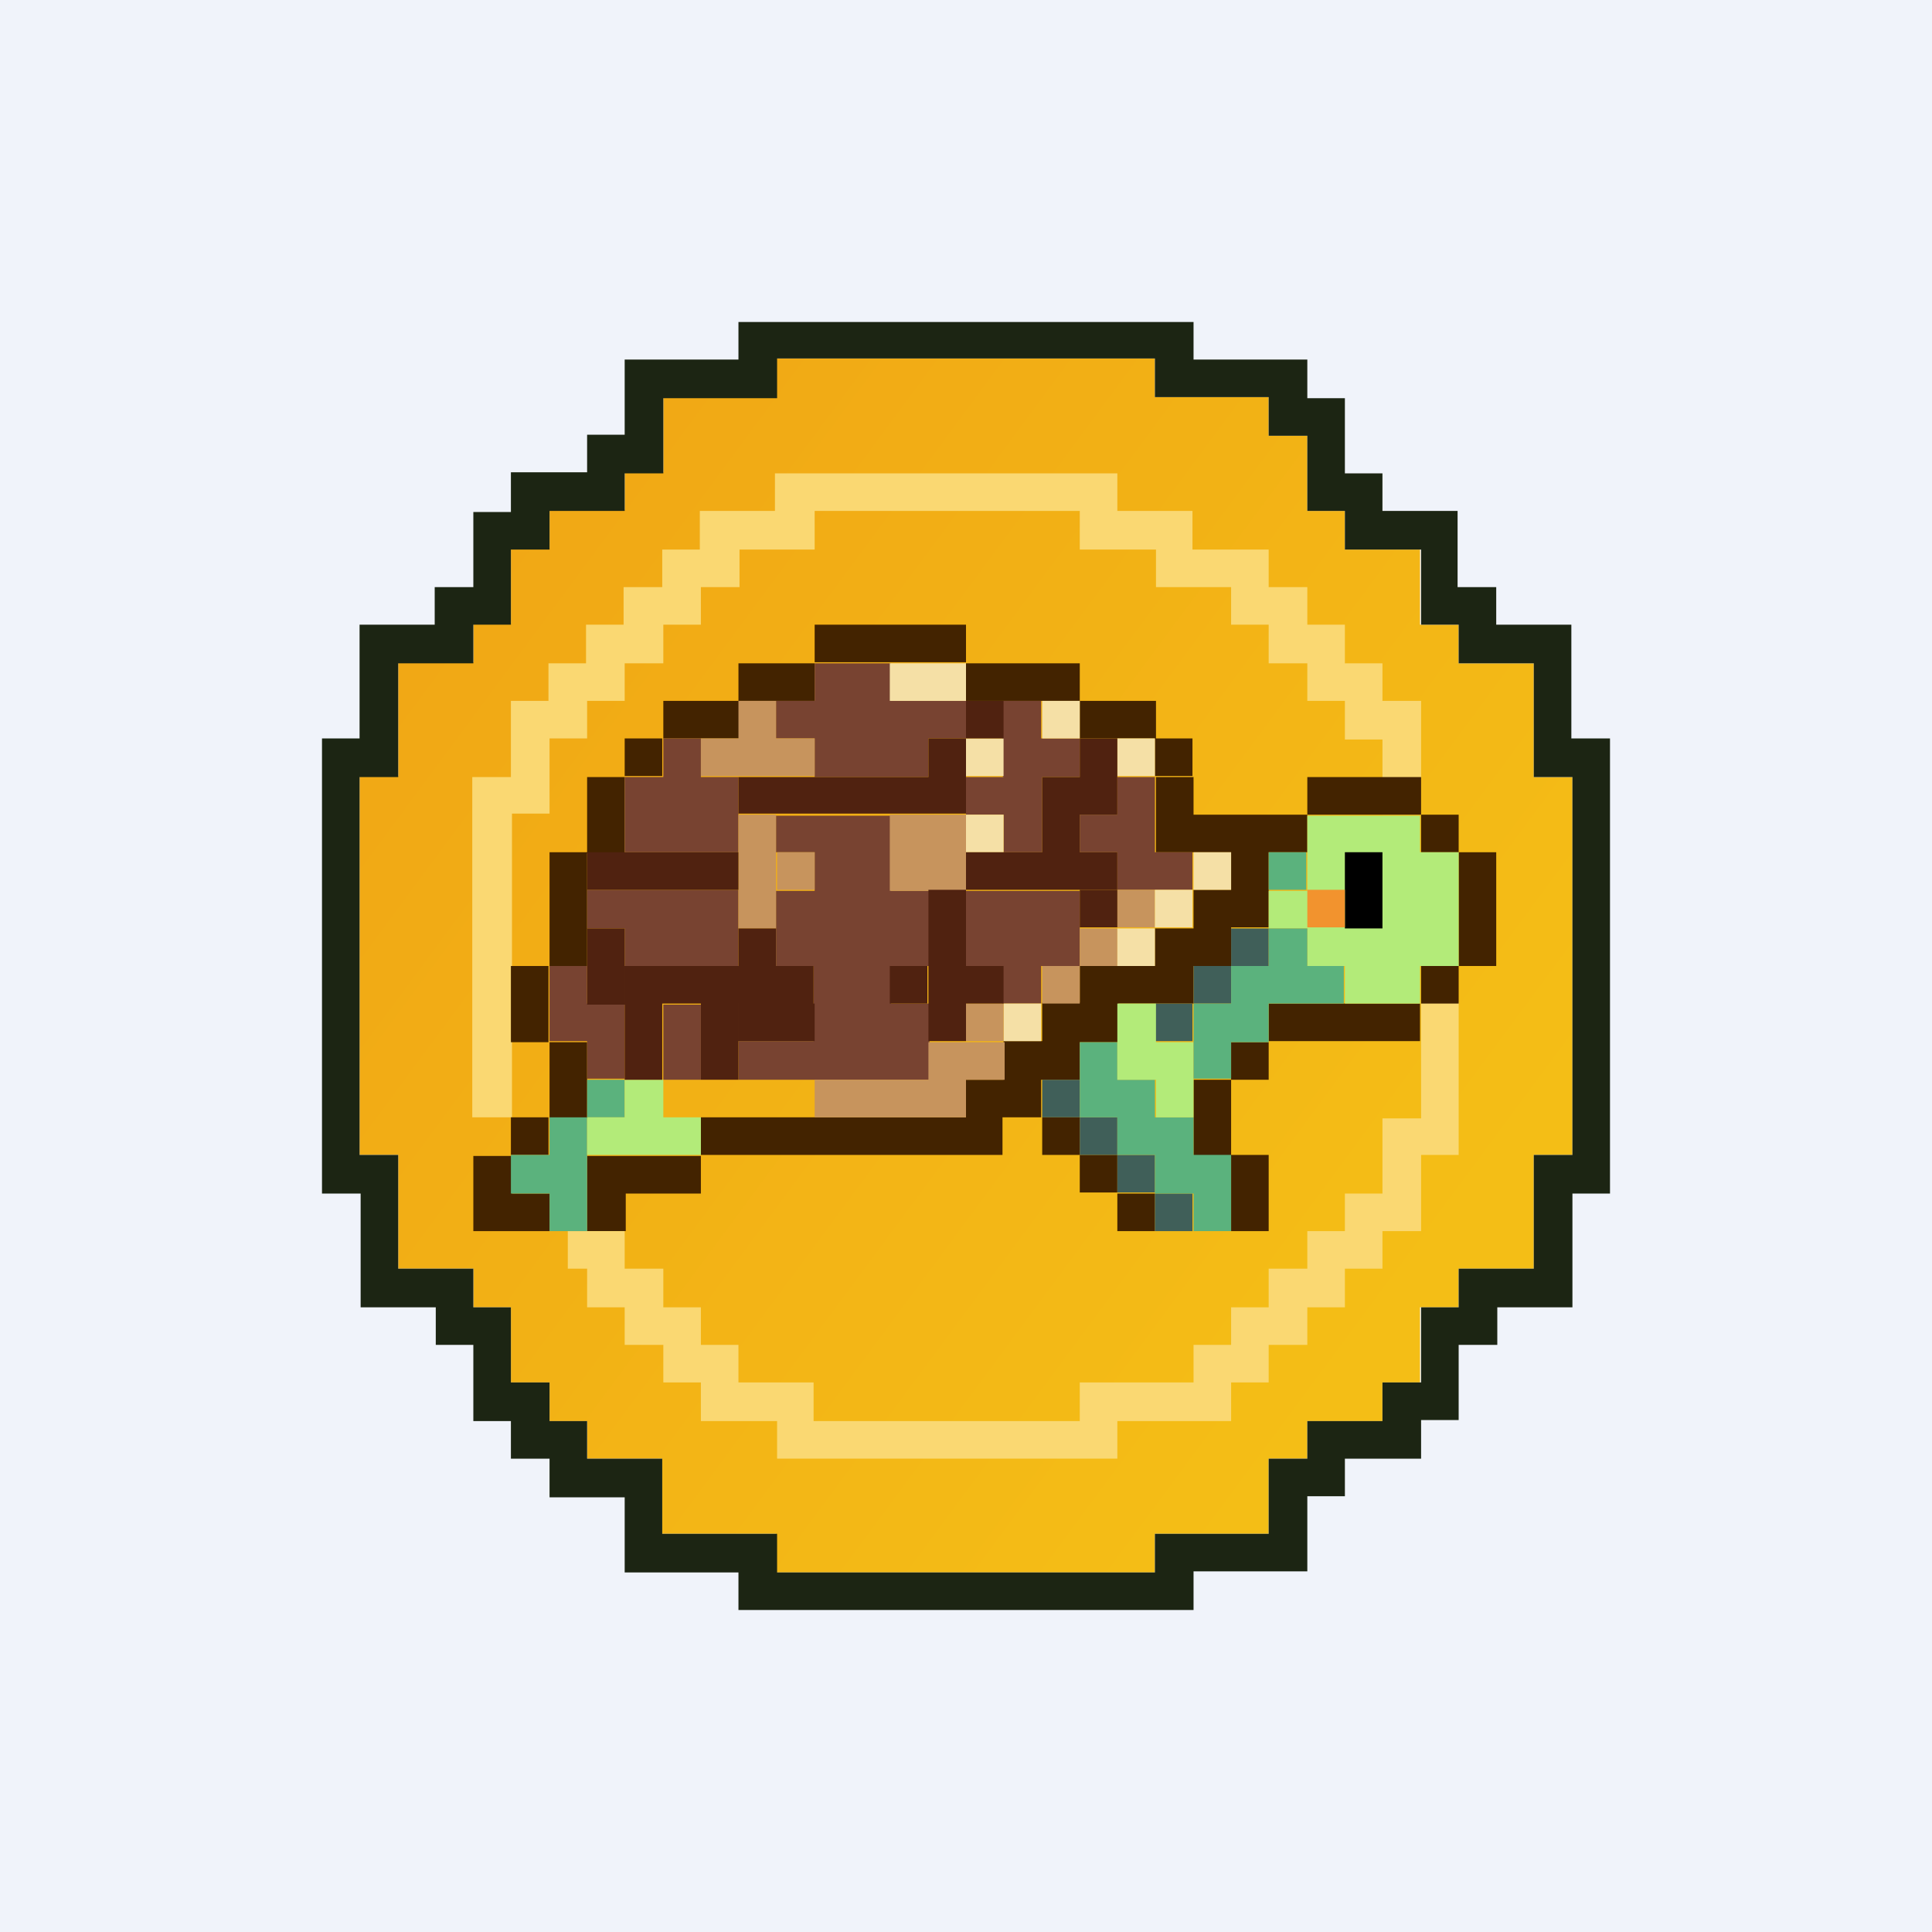 <!-- by TradingView --><svg width="18" height="18" viewBox="0 0 18 18" xmlns="http://www.w3.org/2000/svg"><path fill="#F0F3FA" d="M0 0h18v18H0z"/><path d="M3.35 7.24v3.52h.36v1.06h.7v.36h.35v.7h.36v.36h.35v.35h.7v.7h1.06v.36h3.53v-.36h1.06v-.7h.36v-.35h.7v-.36h.35v-.7h.36v-.36h.7v-1.06h.36V7.24h-.36V6.18h-.7v-.36h-.36v-.7h-.7v-.36h-.35v-.7h-.36V3.7h-1.06v-.36H7.23v.36H6.18v.7h-.36v.35h-.7v.36h-.36v.7h-.35v.36h-.7v1.06h-.36Z" fill="url(#a)"/><path d="M4.41 11.47v-.7h.36v.35h.35v.35h-.7Zm1.41 0h-.35v-.7h1.06v-.36H9v-.35h.35V9.7h.36v-.36h.35V9h.7v-.35h.36v-.36h.35v-.35h-.7v-.7h.35v.35h1.06v.35h-.36v.7h-.35V9h-.35v.35h-.7v.36h-.36v.35H9.7v.35h-.36v.35H6.53v.36h-.7v.35Z" fill="#432300"/><path d="M6.88 3h4.24v.35h1.06v.36h.35v.7h.35v.35h.7v.71h.36v.35h.7v1.06H15v4.24h-.35v1.06h-.7v.35h-.36v.7h-.35v.36h-.71v.35h-.35v.7h-1.06V15H6.88v-.35H5.82v-.7h-.7v-.36h-.36v-.35h-.35v-.71h-.35v-.35h-.7v-1.06H3V6.88h.35V5.82h.7v-.35h.36v-.7h.35V4.4h.71v-.35h.35v-.7h1.06V3Zm.36.35v.36H6.18v.7h-.36v.35h-.7v.36h-.36v.7h-.35v.36h-.7v1.06h-.36v3.52h.36v1.06h.7v.36h.35v.7h.36v.36h.35v.35h.7v.7h1.07v.36h3.52v-.36h1.06v-.7h.36v-.35h.7v-.36h.36v-.7h.35v-.36h.7v-1.06h.36V7.24h-.36V6.18h-.7v-.36h-.35v-.7h-.71v-.36h-.35v-.7h-.36V3.7h-1.06v-.36H7.24Z" fill="#1C2513"/><path d="M13.59 9.35v1.41h-.35v.71h-.36v.35h-.35v.36h-.35v.35h-.36v.35h-.35v.36h-1.06v.35H7.24v-.35h-.71v-.36h-.35v-.35h-.36v-.35h-.35v-.36h-.18v-.35h.53v.35h.36v.36h.35v.35h.35v.35h.7v.36h2.48v-.36h1.06v-.35h.35v-.35h.35v-.36h.36v-.35h.35v-.35h.35v-.7h.36V9.34h.35ZM7.24 4.41h3.17v.35h.7v.36h.71v.35h.36v.35h.35v.36h.35v.35h.36v1.06h-.36v-.7h-.35v-.36h-.35v-.35h-.36v-.36h-.35v-.35h-.7v-.35h-.71v-.36H7.59v.36h-.7v.35h-.36v.35h-.35v.36h-.36v.35h-.35v.35h-.35v.7h-.35v2.83H4.4V7.24h.36v-.71h.35v-.35h.35v-.36h.35v-.35h.36v-.35h.35v-.36h.7v-.35Z" fill="#FAD872"/><path fill="#432300" d="M4.76 10.41h.35v.35h-.35zm4.95 0h.35v.35h-.35zm.35.35h.35v.35h-.35zm.35.36h.35v.35h-.35zm1.06-1.41h.35v.35h-.35zM13.24 9h.35v.35h-.35zm0-1.41h.35v.35h-.35zm-1.06-.35h1.06v.35h-1.06zm1.41.7h.35V9h-.35zm-1.77 1.41h1.41v.35h-1.41zm-.35 1.41h.35v.71h-.35zm-.35-.7h.35v.71h-.35zm-5.3-3.18h.35v.35h-.35zm4.94 0h.35v.35h-.35zm-4.58-.35h.71v.35h-.71zm.7-.35h.71v.35h-.71zm3.18.35h.71v.35h-.71zM9 6.18h1.06v.35H9zm-1.41-.36H9v.35H7.59zM4.76 9h.35v.71h-.35zm.36-1.06h.35V9h-.35zm.35-.7h.35v.71h-.35zm-.35 2.47h.35v.71h-.35z"/><path d="M5.47 11.47h-.35v-.35h-.36v-.36h.36v-.35h.35v1.06Zm0-1.41h.35v.35h-.35zm6.35-2.12h.35v.35h-.35z" fill="#5BB27D"/><path d="M11.82 8.3v.35h.36V9h.35v.35h.7V9h.36V7.94h-.36V7.6h-1.05v.7h-.36Zm-6.35 2.11v.35h1.06v-.35h-.35v-.35h-.36v.35h-.35Z" fill="#B3EB79"/><path fill="#405F59" d="M9.71 10.06h.35v.35h-.35zm.35.35h.35v.35h-.35zm.7-1.06h.35v.35h-.35zm.36-.35h.35v.35h-.35zm.35-.35h.35V9h-.35zm-1.06 2.11h.35v.35h-.35zm.35.36h.35v.35h-.35z"/><path d="M10.06 10.41v-.7h.35v.35h.35v.35h.36v.35h.35v.71h-.35v-.35h-.36v-.36h-.35v-.35h-.35Z" fill="#5BB27D"/><path d="M10.41 9.35v.71h.36v.35h.35v-.7h-.35v-.36h-.36Z" fill="#B3EB79"/><path d="M11.12 9.35v.7h.35v-.34h.35v-.36h.7V9h-.34v-.35h-.36V9h-.35v.35h-.35Z" fill="#5BB27D"/><path d="M12.53 7.94h.35v.71h-.35z"/><path fill="#F2932E" d="M12.18 8.29h.35v.35h-.35z"/><path d="M7.59 6.18v.35h-.36v.35h.36v.36h1.06v-.36H9v-.35h-.7v-.35h-.71Zm1.76 1.06H9v.35h.35v.35h.36v-.7h.35v-.36H9.7v-.35h-.36v.7Zm.71.35v.35h.35v.35h.7v-.35h-.35v-.7h-.35v.35h-.35ZM9.35 9H9v-.7h1.06V9H9.7v.35h-.36V9Zm-.7 1.06H6.88V9.7h.7V9h-.35v-.7h.36v-.36h-.36V7.6H8.3v.7h.36V9H8.3v.35h.36v.71ZM5.82 7.24v.7h1.06v-.7h-.35v-.36h-.35v.36h-.36Zm.71 2.82h-.35v-.7h.35v.7ZM5.47 9.7h-.35V9h.35v.35h.35v.7h-.35v-.34Zm.35-1.05h-.35v-.36h1.41V9H5.82v-.35Z" fill="#784331"/><path fill="#C7945D" d="M7.59 10.06H9v.35H7.59zm1.06-.35h.71v.35h-.71z"/><path fill="#F5E0A6" d="M9.35 9.35h.35v.35h-.35z"/><path fill="#C7945D" d="M9 9.35h.35v.35H9zM9.71 9h.35v.35h-.35zm.35-.35h.35V9h-.35zm.35-.36h.35v.35h-.35zM6.88 6.53h.35v.35h-.35zm.36 1.41h.35v.35h-.35zm1.05-.35H9v.71h-.71zm-1.41 0h.35v1.06h-.35zm-.35-.71h1.06v.35H6.53z"/><path fill="#F5E0A6" d="M10.41 8.65h.35V9h-.35zm0-1.77h.35v.35h-.35zm-.7-.35h.35v.35h-.35z"/><path d="M6.88 7.59v-.35h1.77v-.36H9v.7H6.88Z" fill="#502210"/><path fill="#F5E0A6" d="M9 7.59h.35v.35H9zm0-.71h.35v.35H9zm-.71-.7H9v.35h-.71zm2.47 2.11h.35v.35h-.35zm.36-.35h.35v.35h-.35z"/><path fill="#502210" d="M9 6.53h.35v.35H9zM8.29 9h.35v.35h-.35zM9 9h.35v.35H9zm1.06-.71h.35v.35h-.35zm-3.18.36h.35V9h-.35zM5.82 9h1.76v.35H5.82zm1.06.35h.71v.35h-.71zm1.77-1.06H9V9.7h-.35zm-3.18.36h.35v.71h-.35zm.35.7h.35v.71h-.35zm.71 0h.35v.71h-.35zM5.47 7.94h1.41v.35H5.47zm4.24-.7h.35v.71h-.35zm.35-.36h.35v.71h-.35z"/><path fill="#502210" d="M9 7.94h1.41v.35H9z"/><defs><linearGradient id="a" x1="4.76" y1="4.94" x2="13.59" y2="11.47" gradientUnits="userSpaceOnUse"><stop stop-color="#F1A815"/><stop offset="1" stop-color="#F4BE16"/></linearGradient></defs></svg>